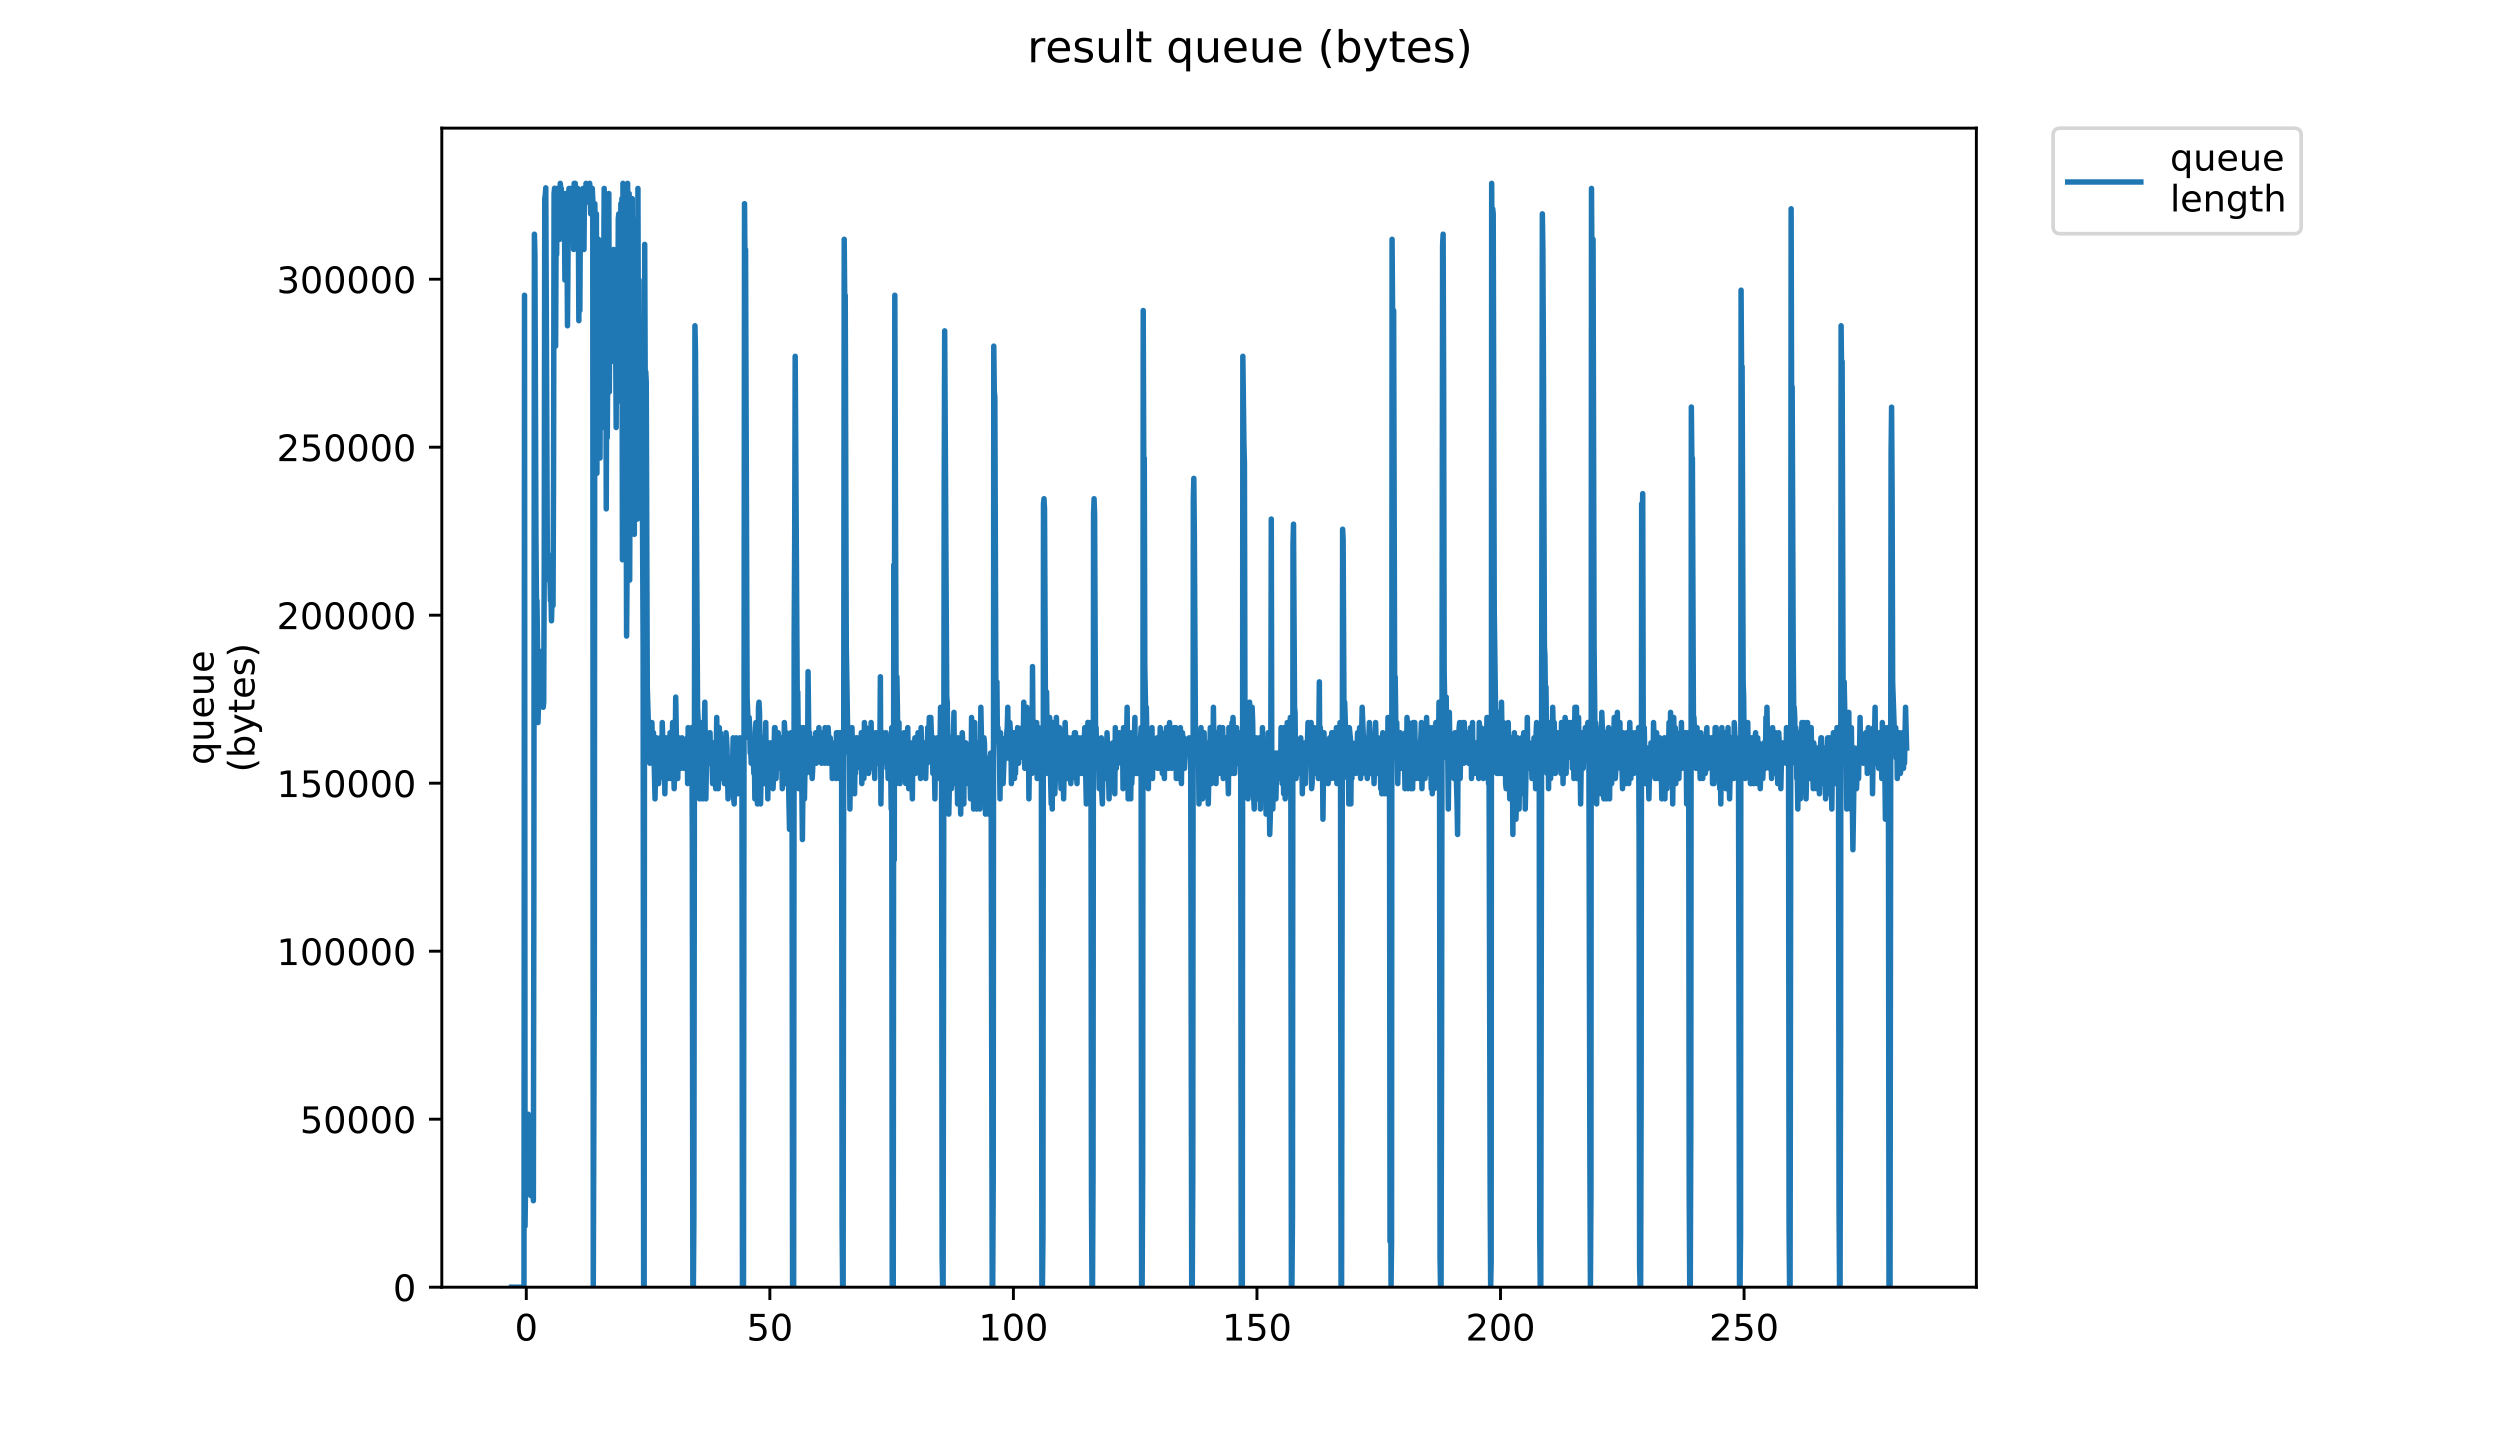 <?xml version="1.0" encoding="utf-8" standalone="no"?>
<!DOCTYPE svg PUBLIC "-//W3C//DTD SVG 1.1//EN"
  "http://www.w3.org/Graphics/SVG/1.1/DTD/svg11.dtd">
<!-- Created with matplotlib (https://matplotlib.org/) -->
<svg height="396pt" version="1.1" viewBox="0 0 684 396" width="684pt" xmlns="http://www.w3.org/2000/svg" xmlns:xlink="http://www.w3.org/1999/xlink">
 <defs>
  <style type="text/css">
*{stroke-linecap:butt;stroke-linejoin:round;}
  </style>
 </defs>
 <g id="figure_1">
  <g id="patch_1">
   <path d="M 0 396 
L 684 396 
L 684 0 
L 0 0 
z
" style="fill:#ffffff;"/>
  </g>
  <g id="axes_1">
   <g id="patch_2">
    <path d="M 120.879 352.174 
L 540.734 352.174 
L 540.734 35.062 
L 120.879 35.062 
z
" style="fill:#ffffff;"/>
   </g>
   <g id="matplotlib.axis_1">
    <g id="xtick_1">
     <g id="line2d_1">
      <defs>
       <path d="M 0 0 
L 0 3.5 
" id="mf41c7f418c" style="stroke:#000000;stroke-width:0.8;"/>
      </defs>
      <g>
       <use style="stroke:#000000;stroke-width:0.8;" x="143.995" xlink:href="#mf41c7f418c" y="352.174"/>
      </g>
     </g>
     <g id="text_1">
      <!-- 0 -->
      <defs>
       <path d="M 31.781 66.406 
Q 24.172 66.406 20.328 58.906 
Q 16.5 51.422 16.5 36.375 
Q 16.5 21.391 20.328 13.891 
Q 24.172 6.391 31.781 6.391 
Q 39.453 6.391 43.281 13.891 
Q 47.125 21.391 47.125 36.375 
Q 47.125 51.422 43.281 58.906 
Q 39.453 66.406 31.781 66.406 
z
M 31.781 74.219 
Q 44.047 74.219 50.516 64.516 
Q 56.984 54.828 56.984 36.375 
Q 56.984 17.969 50.516 8.266 
Q 44.047 -1.422 31.781 -1.422 
Q 19.531 -1.422 13.062 8.266 
Q 6.594 17.969 6.594 36.375 
Q 6.594 54.828 13.062 64.516 
Q 19.531 74.219 31.781 74.219 
z
" id="DejaVuSans-48"/>
      </defs>
      <g transform="translate(140.814 366.773)scale(0.1 -0.1)">
       <use xlink:href="#DejaVuSans-48"/>
      </g>
     </g>
    </g>
    <g id="xtick_2">
     <g id="line2d_2">
      <g>
       <use style="stroke:#000000;stroke-width:0.8;" x="210.632" xlink:href="#mf41c7f418c" y="352.174"/>
      </g>
     </g>
     <g id="text_2">
      <!-- 50 -->
      <defs>
       <path d="M 10.797 72.906 
L 49.516 72.906 
L 49.516 64.594 
L 19.828 64.594 
L 19.828 46.734 
Q 21.969 47.469 24.109 47.828 
Q 26.266 48.188 28.422 48.188 
Q 40.625 48.188 47.75 41.5 
Q 54.891 34.812 54.891 23.391 
Q 54.891 11.625 47.562 5.094 
Q 40.234 -1.422 26.906 -1.422 
Q 22.312 -1.422 17.547 -0.641 
Q 12.797 0.141 7.719 1.703 
L 7.719 11.625 
Q 12.109 9.234 16.797 8.062 
Q 21.484 6.891 26.703 6.891 
Q 35.156 6.891 40.078 11.328 
Q 45.016 15.766 45.016 23.391 
Q 45.016 31 40.078 35.438 
Q 35.156 39.891 26.703 39.891 
Q 22.75 39.891 18.812 39.016 
Q 14.891 38.141 10.797 36.281 
z
" id="DejaVuSans-53"/>
      </defs>
      <g transform="translate(204.269 366.773)scale(0.1 -0.1)">
       <use xlink:href="#DejaVuSans-53"/>
       <use x="63.623" xlink:href="#DejaVuSans-48"/>
      </g>
     </g>
    </g>
    <g id="xtick_3">
     <g id="line2d_3">
      <g>
       <use style="stroke:#000000;stroke-width:0.8;" x="277.268" xlink:href="#mf41c7f418c" y="352.174"/>
      </g>
     </g>
     <g id="text_3">
      <!-- 100 -->
      <defs>
       <path d="M 12.406 8.297 
L 28.516 8.297 
L 28.516 63.922 
L 10.984 60.406 
L 10.984 69.391 
L 28.422 72.906 
L 38.281 72.906 
L 38.281 8.297 
L 54.391 8.297 
L 54.391 0 
L 12.406 0 
z
" id="DejaVuSans-49"/>
      </defs>
      <g transform="translate(267.725 366.773)scale(0.1 -0.1)">
       <use xlink:href="#DejaVuSans-49"/>
       <use x="63.623" xlink:href="#DejaVuSans-48"/>
       <use x="127.246" xlink:href="#DejaVuSans-48"/>
      </g>
     </g>
    </g>
    <g id="xtick_4">
     <g id="line2d_4">
      <g>
       <use style="stroke:#000000;stroke-width:0.8;" x="343.905" xlink:href="#mf41c7f418c" y="352.174"/>
      </g>
     </g>
     <g id="text_4">
      <!-- 150 -->
      <g transform="translate(334.361 366.773)scale(0.1 -0.1)">
       <use xlink:href="#DejaVuSans-49"/>
       <use x="63.623" xlink:href="#DejaVuSans-53"/>
       <use x="127.246" xlink:href="#DejaVuSans-48"/>
      </g>
     </g>
    </g>
    <g id="xtick_5">
     <g id="line2d_5">
      <g>
       <use style="stroke:#000000;stroke-width:0.8;" x="410.542" xlink:href="#mf41c7f418c" y="352.174"/>
      </g>
     </g>
     <g id="text_5">
      <!-- 200 -->
      <defs>
       <path d="M 19.188 8.297 
L 53.609 8.297 
L 53.609 0 
L 7.328 0 
L 7.328 8.297 
Q 12.938 14.109 22.625 23.891 
Q 32.328 33.688 34.812 36.531 
Q 39.547 41.844 41.422 45.531 
Q 43.312 49.219 43.312 52.781 
Q 43.312 58.594 39.234 62.25 
Q 35.156 65.922 28.609 65.922 
Q 23.969 65.922 18.812 64.312 
Q 13.672 62.703 7.812 59.422 
L 7.812 69.391 
Q 13.766 71.781 18.938 73 
Q 24.125 74.219 28.422 74.219 
Q 39.75 74.219 46.484 68.547 
Q 53.219 62.891 53.219 53.422 
Q 53.219 48.922 51.531 44.891 
Q 49.859 40.875 45.406 35.406 
Q 44.188 33.984 37.641 27.219 
Q 31.109 20.453 19.188 8.297 
z
" id="DejaVuSans-50"/>
      </defs>
      <g transform="translate(400.998 366.773)scale(0.1 -0.1)">
       <use xlink:href="#DejaVuSans-50"/>
       <use x="63.623" xlink:href="#DejaVuSans-48"/>
       <use x="127.246" xlink:href="#DejaVuSans-48"/>
      </g>
     </g>
    </g>
    <g id="xtick_6">
     <g id="line2d_6">
      <g>
       <use style="stroke:#000000;stroke-width:0.8;" x="477.178" xlink:href="#mf41c7f418c" y="352.174"/>
      </g>
     </g>
     <g id="text_6">
      <!-- 250 -->
      <g transform="translate(467.635 366.773)scale(0.1 -0.1)">
       <use xlink:href="#DejaVuSans-50"/>
       <use x="63.623" xlink:href="#DejaVuSans-53"/>
       <use x="127.246" xlink:href="#DejaVuSans-48"/>
      </g>
     </g>
    </g>
   </g>
   <g id="matplotlib.axis_2">
    <g id="ytick_1">
     <g id="line2d_7">
      <defs>
       <path d="M 0 0 
L -3.5 0 
" id="m8cc7335ffd" style="stroke:#000000;stroke-width:0.8;"/>
      </defs>
      <g>
       <use style="stroke:#000000;stroke-width:0.8;" x="120.879" xlink:href="#m8cc7335ffd" y="352.174"/>
      </g>
     </g>
     <g id="text_7">
      <!-- 0 -->
      <g transform="translate(107.516 355.973)scale(0.1 -0.1)">
       <use xlink:href="#DejaVuSans-48"/>
      </g>
     </g>
    </g>
    <g id="ytick_2">
     <g id="line2d_8">
      <g>
       <use style="stroke:#000000;stroke-width:0.8;" x="120.879" xlink:href="#m8cc7335ffd" y="306.211"/>
      </g>
     </g>
     <g id="text_8">
      <!-- 50000 -->
      <g transform="translate(82.066 310.01)scale(0.1 -0.1)">
       <use xlink:href="#DejaVuSans-53"/>
       <use x="63.623" xlink:href="#DejaVuSans-48"/>
       <use x="127.246" xlink:href="#DejaVuSans-48"/>
       <use x="190.869" xlink:href="#DejaVuSans-48"/>
       <use x="254.492" xlink:href="#DejaVuSans-48"/>
      </g>
     </g>
    </g>
    <g id="ytick_3">
     <g id="line2d_9">
      <g>
       <use style="stroke:#000000;stroke-width:0.8;" x="120.879" xlink:href="#m8cc7335ffd" y="260.248"/>
      </g>
     </g>
     <g id="text_9">
      <!-- 100000 -->
      <g transform="translate(75.704 264.048)scale(0.1 -0.1)">
       <use xlink:href="#DejaVuSans-49"/>
       <use x="63.623" xlink:href="#DejaVuSans-48"/>
       <use x="127.246" xlink:href="#DejaVuSans-48"/>
       <use x="190.869" xlink:href="#DejaVuSans-48"/>
       <use x="254.492" xlink:href="#DejaVuSans-48"/>
       <use x="318.115" xlink:href="#DejaVuSans-48"/>
      </g>
     </g>
    </g>
    <g id="ytick_4">
     <g id="line2d_10">
      <g>
       <use style="stroke:#000000;stroke-width:0.8;" x="120.879" xlink:href="#m8cc7335ffd" y="214.286"/>
      </g>
     </g>
     <g id="text_10">
      <!-- 150000 -->
      <g transform="translate(75.704 218.085)scale(0.1 -0.1)">
       <use xlink:href="#DejaVuSans-49"/>
       <use x="63.623" xlink:href="#DejaVuSans-53"/>
       <use x="127.246" xlink:href="#DejaVuSans-48"/>
       <use x="190.869" xlink:href="#DejaVuSans-48"/>
       <use x="254.492" xlink:href="#DejaVuSans-48"/>
       <use x="318.115" xlink:href="#DejaVuSans-48"/>
      </g>
     </g>
    </g>
    <g id="ytick_5">
     <g id="line2d_11">
      <g>
       <use style="stroke:#000000;stroke-width:0.8;" x="120.879" xlink:href="#m8cc7335ffd" y="168.323"/>
      </g>
     </g>
     <g id="text_11">
      <!-- 200000 -->
      <g transform="translate(75.704 172.122)scale(0.1 -0.1)">
       <use xlink:href="#DejaVuSans-50"/>
       <use x="63.623" xlink:href="#DejaVuSans-48"/>
       <use x="127.246" xlink:href="#DejaVuSans-48"/>
       <use x="190.869" xlink:href="#DejaVuSans-48"/>
       <use x="254.492" xlink:href="#DejaVuSans-48"/>
       <use x="318.115" xlink:href="#DejaVuSans-48"/>
      </g>
     </g>
    </g>
    <g id="ytick_6">
     <g id="line2d_12">
      <g>
       <use style="stroke:#000000;stroke-width:0.8;" x="120.879" xlink:href="#m8cc7335ffd" y="122.36"/>
      </g>
     </g>
     <g id="text_12">
      <!-- 250000 -->
      <g transform="translate(75.704 126.159)scale(0.1 -0.1)">
       <use xlink:href="#DejaVuSans-50"/>
       <use x="63.623" xlink:href="#DejaVuSans-53"/>
       <use x="127.246" xlink:href="#DejaVuSans-48"/>
       <use x="190.869" xlink:href="#DejaVuSans-48"/>
       <use x="254.492" xlink:href="#DejaVuSans-48"/>
       <use x="318.115" xlink:href="#DejaVuSans-48"/>
      </g>
     </g>
    </g>
    <g id="ytick_7">
     <g id="line2d_13">
      <g>
       <use style="stroke:#000000;stroke-width:0.8;" x="120.879" xlink:href="#m8cc7335ffd" y="76.397"/>
      </g>
     </g>
     <g id="text_13">
      <!-- 300000 -->
      <defs>
       <path d="M 40.578 39.312 
Q 47.656 37.797 51.625 33 
Q 55.609 28.219 55.609 21.188 
Q 55.609 10.406 48.188 4.484 
Q 40.766 -1.422 27.094 -1.422 
Q 22.516 -1.422 17.656 -0.516 
Q 12.797 0.391 7.625 2.203 
L 7.625 11.719 
Q 11.719 9.328 16.594 8.109 
Q 21.484 6.891 26.812 6.891 
Q 36.078 6.891 40.938 10.547 
Q 45.797 14.203 45.797 21.188 
Q 45.797 27.641 41.281 31.266 
Q 36.766 34.906 28.719 34.906 
L 20.219 34.906 
L 20.219 43.016 
L 29.109 43.016 
Q 36.375 43.016 40.234 45.922 
Q 44.094 48.828 44.094 54.297 
Q 44.094 59.906 40.109 62.906 
Q 36.141 65.922 28.719 65.922 
Q 24.656 65.922 20.016 65.031 
Q 15.375 64.156 9.812 62.312 
L 9.812 71.094 
Q 15.438 72.656 20.344 73.438 
Q 25.25 74.219 29.594 74.219 
Q 40.828 74.219 47.359 69.109 
Q 53.906 64.016 53.906 55.328 
Q 53.906 49.266 50.438 45.094 
Q 46.969 40.922 40.578 39.312 
z
" id="DejaVuSans-51"/>
      </defs>
      <g transform="translate(75.704 80.196)scale(0.1 -0.1)">
       <use xlink:href="#DejaVuSans-51"/>
       <use x="63.623" xlink:href="#DejaVuSans-48"/>
       <use x="127.246" xlink:href="#DejaVuSans-48"/>
       <use x="190.869" xlink:href="#DejaVuSans-48"/>
       <use x="254.492" xlink:href="#DejaVuSans-48"/>
       <use x="318.115" xlink:href="#DejaVuSans-48"/>
      </g>
     </g>
    </g>
    <g id="text_14">
     <!-- queue -->
     <defs>
      <path d="M 14.797 27.297 
Q 14.797 17.391 18.875 11.75 
Q 22.953 6.109 30.078 6.109 
Q 37.203 6.109 41.297 11.75 
Q 45.406 17.391 45.406 27.297 
Q 45.406 37.203 41.297 42.844 
Q 37.203 48.484 30.078 48.484 
Q 22.953 48.484 18.875 42.844 
Q 14.797 37.203 14.797 27.297 
z
M 45.406 8.203 
Q 42.578 3.328 38.25 0.953 
Q 33.938 -1.422 27.875 -1.422 
Q 17.969 -1.422 11.734 6.484 
Q 5.516 14.406 5.516 27.297 
Q 5.516 40.188 11.734 48.094 
Q 17.969 56 27.875 56 
Q 33.938 56 38.25 53.625 
Q 42.578 51.266 45.406 46.391 
L 45.406 54.688 
L 54.391 54.688 
L 54.391 -20.797 
L 45.406 -20.797 
z
" id="DejaVuSans-113"/>
      <path d="M 8.5 21.578 
L 8.5 54.688 
L 17.484 54.688 
L 17.484 21.922 
Q 17.484 14.156 20.5 10.266 
Q 23.531 6.391 29.594 6.391 
Q 36.859 6.391 41.078 11.031 
Q 45.312 15.672 45.312 23.688 
L 45.312 54.688 
L 54.297 54.688 
L 54.297 0 
L 45.312 0 
L 45.312 8.406 
Q 42.047 3.422 37.719 1 
Q 33.406 -1.422 27.688 -1.422 
Q 18.266 -1.422 13.375 4.438 
Q 8.5 10.297 8.5 21.578 
z
M 31.109 56 
z
" id="DejaVuSans-117"/>
      <path d="M 56.203 29.594 
L 56.203 25.203 
L 14.891 25.203 
Q 15.484 15.922 20.484 11.062 
Q 25.484 6.203 34.422 6.203 
Q 39.594 6.203 44.453 7.469 
Q 49.312 8.734 54.109 11.281 
L 54.109 2.781 
Q 49.266 0.734 44.188 -0.344 
Q 39.109 -1.422 33.891 -1.422 
Q 20.797 -1.422 13.156 6.188 
Q 5.516 13.812 5.516 26.812 
Q 5.516 40.234 12.766 48.109 
Q 20.016 56 32.328 56 
Q 43.359 56 49.781 48.891 
Q 56.203 41.797 56.203 29.594 
z
M 47.219 32.234 
Q 47.125 39.594 43.094 43.984 
Q 39.062 48.391 32.422 48.391 
Q 24.906 48.391 20.391 44.141 
Q 15.875 39.891 15.188 32.172 
z
" id="DejaVuSans-101"/>
     </defs>
     <g transform="translate(58.426 209.283)rotate(-90)scale(0.1 -0.1)">
      <use xlink:href="#DejaVuSans-113"/>
      <use x="63.477" xlink:href="#DejaVuSans-117"/>
      <use x="126.855" xlink:href="#DejaVuSans-101"/>
      <use x="188.379" xlink:href="#DejaVuSans-117"/>
      <use x="251.758" xlink:href="#DejaVuSans-101"/>
     </g>
     <!-- (bytes) -->
     <defs>
      <path d="M 31 75.875 
Q 24.469 64.656 21.281 53.656 
Q 18.109 42.672 18.109 31.391 
Q 18.109 20.125 21.312 9.062 
Q 24.516 -2 31 -13.188 
L 23.188 -13.188 
Q 15.875 -1.703 12.234 9.375 
Q 8.594 20.453 8.594 31.391 
Q 8.594 42.281 12.203 53.312 
Q 15.828 64.359 23.188 75.875 
z
" id="DejaVuSans-40"/>
      <path d="M 48.688 27.297 
Q 48.688 37.203 44.609 42.844 
Q 40.531 48.484 33.406 48.484 
Q 26.266 48.484 22.188 42.844 
Q 18.109 37.203 18.109 27.297 
Q 18.109 17.391 22.188 11.75 
Q 26.266 6.109 33.406 6.109 
Q 40.531 6.109 44.609 11.75 
Q 48.688 17.391 48.688 27.297 
z
M 18.109 46.391 
Q 20.953 51.266 25.266 53.625 
Q 29.594 56 35.594 56 
Q 45.562 56 51.781 48.094 
Q 58.016 40.188 58.016 27.297 
Q 58.016 14.406 51.781 6.484 
Q 45.562 -1.422 35.594 -1.422 
Q 29.594 -1.422 25.266 0.953 
Q 20.953 3.328 18.109 8.203 
L 18.109 0 
L 9.078 0 
L 9.078 75.984 
L 18.109 75.984 
z
" id="DejaVuSans-98"/>
      <path d="M 32.172 -5.078 
Q 28.375 -14.844 24.75 -17.812 
Q 21.141 -20.797 15.094 -20.797 
L 7.906 -20.797 
L 7.906 -13.281 
L 13.188 -13.281 
Q 16.891 -13.281 18.938 -11.516 
Q 21 -9.766 23.484 -3.219 
L 25.094 0.875 
L 2.984 54.688 
L 12.5 54.688 
L 29.594 11.922 
L 46.688 54.688 
L 56.203 54.688 
z
" id="DejaVuSans-121"/>
      <path d="M 18.312 70.219 
L 18.312 54.688 
L 36.812 54.688 
L 36.812 47.703 
L 18.312 47.703 
L 18.312 18.016 
Q 18.312 11.328 20.141 9.422 
Q 21.969 7.516 27.594 7.516 
L 36.812 7.516 
L 36.812 0 
L 27.594 0 
Q 17.188 0 13.234 3.875 
Q 9.281 7.766 9.281 18.016 
L 9.281 47.703 
L 2.688 47.703 
L 2.688 54.688 
L 9.281 54.688 
L 9.281 70.219 
z
" id="DejaVuSans-116"/>
      <path d="M 44.281 53.078 
L 44.281 44.578 
Q 40.484 46.531 36.375 47.5 
Q 32.281 48.484 27.875 48.484 
Q 21.188 48.484 17.844 46.438 
Q 14.5 44.391 14.5 40.281 
Q 14.5 37.156 16.891 35.375 
Q 19.281 33.594 26.516 31.984 
L 29.594 31.297 
Q 39.156 29.25 43.188 25.516 
Q 47.219 21.781 47.219 15.094 
Q 47.219 7.469 41.188 3.016 
Q 35.156 -1.422 24.609 -1.422 
Q 20.219 -1.422 15.453 -0.562 
Q 10.688 0.297 5.422 2 
L 5.422 11.281 
Q 10.406 8.688 15.234 7.391 
Q 20.062 6.109 24.812 6.109 
Q 31.156 6.109 34.562 8.281 
Q 37.984 10.453 37.984 14.406 
Q 37.984 18.062 35.516 20.016 
Q 33.062 21.969 24.703 23.781 
L 21.578 24.516 
Q 13.234 26.266 9.516 29.906 
Q 5.812 33.547 5.812 39.891 
Q 5.812 47.609 11.281 51.797 
Q 16.75 56 26.812 56 
Q 31.781 56 36.172 55.266 
Q 40.578 54.547 44.281 53.078 
z
" id="DejaVuSans-115"/>
      <path d="M 8.016 75.875 
L 15.828 75.875 
Q 23.141 64.359 26.781 53.312 
Q 30.422 42.281 30.422 31.391 
Q 30.422 20.453 26.781 9.375 
Q 23.141 -1.703 15.828 -13.188 
L 8.016 -13.188 
Q 14.5 -2 17.703 9.062 
Q 20.906 20.125 20.906 31.391 
Q 20.906 42.672 17.703 53.656 
Q 14.5 64.656 8.016 75.875 
z
" id="DejaVuSans-41"/>
     </defs>
     <g transform="translate(69.624 211.295)rotate(-90)scale(0.1 -0.1)">
      <use xlink:href="#DejaVuSans-40"/>
      <use x="39.014" xlink:href="#DejaVuSans-98"/>
      <use x="102.49" xlink:href="#DejaVuSans-121"/>
      <use x="161.67" xlink:href="#DejaVuSans-116"/>
      <use x="200.879" xlink:href="#DejaVuSans-101"/>
      <use x="262.402" xlink:href="#DejaVuSans-115"/>
      <use x="314.502" xlink:href="#DejaVuSans-41"/>
     </g>
    </g>
   </g>
   <g id="line2d_14">
    <path clip-path="url(#p87c5f4cf10)" d="M 139.963 352.174 
L 143.362 352.174 
L 143.505 80.782 
L 143.655 335.473 
L 143.939 311.813 
L 144.225 325.731 
L 144.369 318.772 
L 144.513 304.854 
L 144.657 317.38 
L 144.8 317.38 
L 144.941 321.556 
L 145.081 306.246 
L 145.222 327.123 
L 145.362 325.731 
L 145.505 325.731 
L 145.645 327.123 
L 145.786 307.638 
L 145.927 328.514 
L 146.068 243.617 
L 146.209 64.081 
L 146.35 69.648 
L 146.631 146.194 
L 146.772 164.287 
L 146.913 164.287 
L 147.054 175.421 
L 147.196 197.689 
L 147.76 178.205 
L 147.901 185.163 
L 148.045 180.988 
L 148.189 189.326 
L 148.334 182.38 
L 148.477 185.163 
L 148.618 193.514 
L 148.76 192.122 
L 148.901 154.545 
L 149.041 54.338 
L 149.185 53.38 
L 149.326 51.394 
L 149.749 151.761 
L 149.891 153.153 
L 150.032 151.761 
L 150.174 158.72 
L 150.316 155.937 
L 150.458 157.321 
L 150.6 164.287 
L 150.742 162.895 
L 150.885 169.854 
L 151.027 164.287 
L 151.168 165.679 
L 151.309 165.679 
L 151.45 130.885 
L 151.592 52.947 
L 151.733 51.494 
L 151.876 64.081 
L 152.017 94.699 
L 152.157 62.689 
L 152.299 69.648 
L 152.44 51.555 
L 152.581 52.947 
L 152.722 51.555 
L 153.004 51.555 
L 153.145 65.472 
L 153.286 50.163 
L 153.427 51.555 
L 153.568 51.555 
L 153.709 61.306 
L 153.849 59.905 
L 153.99 52.947 
L 154.131 54.338 
L 154.272 52.947 
L 154.412 57.122 
L 154.555 76.606 
L 154.697 55.73 
L 154.838 55.73 
L 154.979 52.947 
L 155.119 61.306 
L 155.259 89.132 
L 155.541 52.947 
L 155.682 51.555 
L 155.965 55.73 
L 156.107 51.555 
L 156.39 55.73 
L 156.531 52.947 
L 156.672 52.947 
L 156.813 51.555 
L 156.954 68.256 
L 157.096 50.163 
L 157.38 50.163 
L 157.522 55.73 
L 157.662 54.338 
L 157.804 51.555 
L 158.087 51.555 
L 158.228 58.514 
L 158.369 87.74 
L 158.509 54.338 
L 158.65 84.957 
L 158.793 59.905 
L 158.934 59.905 
L 159.075 52.947 
L 159.356 52.947 
L 159.496 51.555 
L 159.637 55.73 
L 159.777 68.256 
L 159.918 51.555 
L 160.06 55.73 
L 160.201 54.338 
L 160.342 50.163 
L 160.483 52.947 
L 160.624 51.555 
L 160.766 54.338 
L 160.907 52.947 
L 161.047 54.338 
L 161.188 52.947 
L 161.329 50.163 
L 161.472 51.555 
L 161.613 58.514 
L 161.756 52.947 
L 161.897 57.122 
L 162.038 51.555 
L 162.178 54.338 
L 162.321 352.174 
L 162.607 268.669 
L 162.747 55.73 
L 162.889 66.864 
L 163.031 126.71 
L 163.172 58.514 
L 163.313 129.493 
L 163.455 86.349 
L 163.597 86.349 
L 163.74 65.472 
L 163.881 112.792 
L 164.022 96.091 
L 164.163 125.316 
L 164.306 79.39 
L 164.732 116.967 
L 165.016 101.658 
L 165.302 51.555 
L 165.446 89.132 
L 165.729 68.256 
L 165.869 139.235 
L 166.01 96.091 
L 166.15 119.751 
L 166.578 52.947 
L 166.719 107.225 
L 166.864 68.256 
L 167.148 91.916 
L 167.295 76.606 
L 167.438 98.875 
L 167.579 87.74 
L 167.724 96.091 
L 167.871 68.256 
L 168.013 84.957 
L 168.157 73.823 
L 168.298 91.916 
L 168.444 93.311 
L 168.586 116.967 
L 168.729 68.256 
L 168.874 105.833 
L 169.016 98.875 
L 169.159 59.905 
L 169.3 58.514 
L 169.443 83.565 
L 169.583 84.957 
L 169.723 90.524 
L 169.864 55.73 
L 170.008 110.009 
L 170.151 54.338 
L 170.293 153.153 
L 170.438 50.163 
L 170.58 122.534 
L 170.723 72.431 
L 171.008 94.699 
L 171.148 58.514 
L 171.431 174.029 
L 171.573 155.937 
L 171.714 50.163 
L 171.854 90.524 
L 171.995 80.782 
L 172.135 52.947 
L 172.276 158.72 
L 172.56 82.173 
L 172.701 54.338 
L 172.842 122.534 
L 172.983 54.338 
L 173.128 123.926 
L 173.271 64.081 
L 173.412 75.215 
L 173.553 146.194 
L 173.693 83.565 
L 173.833 100.266 
L 173.975 82.173 
L 174.115 96.091 
L 174.256 59.905 
L 174.397 142.019 
L 174.538 51.555 
L 174.68 100.266 
L 174.821 76.606 
L 174.963 110.009 
L 175.106 87.74 
L 175.246 87.74 
L 175.389 118.359 
L 175.531 89.132 
L 175.956 176.813 
L 176.099 352.174 
L 176.245 352.174 
L 176.387 66.864 
L 176.53 104.442 
L 176.672 101.658 
L 176.813 104.442 
L 177.095 187.947 
L 177.382 197.689 
L 177.662 197.689 
L 177.801 208.823 
L 177.942 204.648 
L 178.082 204.648 
L 178.224 206.04 
L 178.364 197.689 
L 178.504 203.256 
L 178.651 200.473 
L 178.793 200.473 
L 179.212 218.566 
L 179.492 204.648 
L 179.633 201.864 
L 179.773 203.256 
L 180.212 214.39 
L 180.493 203.256 
L 180.633 201.864 
L 180.774 208.823 
L 180.914 207.432 
L 181.054 211.607 
L 181.194 197.689 
L 181.62 212.999 
L 181.76 201.864 
L 181.901 217.174 
L 182.182 201.864 
L 182.324 211.607 
L 182.468 210.215 
L 182.61 212.999 
L 182.752 212.999 
L 183.035 201.864 
L 183.177 211.607 
L 183.318 200.473 
L 183.458 212.999 
L 183.599 203.256 
L 183.74 208.823 
L 183.882 207.432 
L 184.025 197.689 
L 184.45 215.782 
L 184.731 204.648 
L 184.874 190.73 
L 185.155 207.432 
L 185.297 212.999 
L 185.439 212.999 
L 185.581 203.256 
L 185.723 201.864 
L 185.864 207.432 
L 186.006 204.648 
L 186.286 210.215 
L 186.427 207.432 
L 186.571 201.864 
L 186.715 204.648 
L 186.86 204.648 
L 187.144 210.215 
L 187.425 203.256 
L 187.569 203.256 
L 187.853 207.432 
L 187.997 201.864 
L 188.137 214.39 
L 188.279 199.081 
L 188.42 200.473 
L 188.563 212.999 
L 188.704 208.823 
L 188.849 208.823 
L 188.991 201.864 
L 189.136 204.648 
L 189.276 199.081 
L 189.417 229.7 
L 189.562 352.174 
L 189.707 352.174 
L 189.85 332.69 
L 190.135 89.132 
L 190.277 96.091 
L 190.849 193.514 
L 191.28 203.256 
L 191.422 218.566 
L 191.563 206.04 
L 191.703 204.648 
L 191.844 214.39 
L 192.127 197.689 
L 192.272 218.566 
L 192.557 197.689 
L 192.698 200.473 
L 192.841 192.122 
L 193.128 218.566 
L 193.412 200.473 
L 193.553 208.823 
L 193.696 201.864 
L 193.838 208.823 
L 194.122 208.823 
L 194.262 200.473 
L 194.402 207.432 
L 194.545 206.04 
L 194.686 208.823 
L 194.826 208.823 
L 194.968 214.39 
L 195.11 203.256 
L 195.393 208.823 
L 195.536 207.432 
L 195.676 210.215 
L 195.816 215.782 
L 196.099 196.297 
L 196.239 206.04 
L 196.378 204.648 
L 196.518 215.782 
L 196.798 199.081 
L 196.938 203.256 
L 197.078 200.473 
L 197.365 212.999 
L 197.505 211.607 
L 197.645 206.04 
L 197.785 206.04 
L 198.064 211.607 
L 198.205 214.39 
L 198.345 214.39 
L 198.485 210.215 
L 198.626 200.473 
L 198.768 201.864 
L 198.908 204.648 
L 199.188 218.566 
L 199.328 210.215 
L 199.467 214.39 
L 199.607 207.432 
L 199.747 208.823 
L 199.89 217.174 
L 200.03 214.39 
L 200.17 215.782 
L 200.31 214.39 
L 200.589 201.864 
L 200.729 218.566 
L 200.869 219.957 
L 201.01 206.04 
L 201.15 210.215 
L 201.291 208.823 
L 201.431 201.864 
L 201.854 217.174 
L 202.139 207.432 
L 202.282 211.607 
L 202.422 201.864 
L 202.568 212.999 
L 202.708 203.256 
L 202.85 211.607 
L 202.991 204.648 
L 203.134 352.174 
L 203.419 352.174 
L 203.702 55.73 
L 203.842 75.215 
L 203.984 68.256 
L 204.405 190.73 
L 204.685 197.689 
L 204.825 201.864 
L 204.968 196.297 
L 205.109 199.081 
L 205.256 206.04 
L 205.397 204.648 
L 205.539 208.823 
L 205.68 207.432 
L 205.821 203.256 
L 205.962 203.256 
L 206.245 211.607 
L 206.386 206.04 
L 206.528 218.566 
L 206.67 200.473 
L 206.812 197.689 
L 207.236 219.957 
L 207.379 217.174 
L 207.521 193.514 
L 207.662 192.122 
L 207.803 194.906 
L 208.086 219.957 
L 208.369 206.04 
L 208.51 204.648 
L 208.652 201.864 
L 208.793 211.607 
L 209.076 214.39 
L 209.218 201.864 
L 209.366 203.256 
L 209.507 197.689 
L 209.651 210.215 
L 209.935 203.256 
L 210.076 218.566 
L 210.22 203.256 
L 210.361 203.256 
L 210.502 214.39 
L 210.786 203.256 
L 211.069 210.215 
L 211.21 203.256 
L 211.494 215.782 
L 211.635 212.999 
L 211.918 199.081 
L 212.059 199.081 
L 212.341 212.999 
L 212.483 204.648 
L 212.624 204.648 
L 212.765 208.823 
L 212.907 200.473 
L 213.047 203.256 
L 213.187 210.215 
L 213.613 201.864 
L 213.753 203.256 
L 213.893 207.432 
L 214.034 215.782 
L 214.315 203.256 
L 214.456 212.999 
L 214.596 197.689 
L 214.737 200.473 
L 215.019 214.39 
L 215.159 200.473 
L 215.441 207.432 
L 215.582 206.04 
L 216.005 226.916 
L 216.146 204.648 
L 216.287 204.648 
L 216.427 200.473 
L 216.708 219.957 
L 216.849 352.174 
L 217.139 352.174 
L 217.279 175.421 
L 217.42 148.978 
L 217.561 97.483 
L 218.125 190.73 
L 218.265 189.326 
L 218.547 215.782 
L 218.836 199.081 
L 218.976 204.648 
L 219.118 199.081 
L 219.398 217.174 
L 219.538 229.7 
L 219.82 199.081 
L 219.961 204.648 
L 220.103 218.566 
L 220.384 201.864 
L 220.525 211.607 
L 220.665 203.256 
L 220.806 201.864 
L 220.947 208.823 
L 221.088 183.772 
L 221.369 210.215 
L 221.509 200.473 
L 221.65 207.432 
L 221.791 203.256 
L 221.931 211.607 
L 222.072 207.432 
L 222.214 212.999 
L 222.354 210.215 
L 222.494 203.256 
L 222.635 207.432 
L 222.916 201.864 
L 223.056 204.648 
L 223.2 200.473 
L 223.341 208.823 
L 223.481 207.432 
L 223.623 204.648 
L 223.764 207.432 
L 224.047 199.081 
L 224.189 207.432 
L 224.471 204.648 
L 224.611 204.648 
L 224.752 208.823 
L 224.892 203.256 
L 225.033 204.648 
L 225.173 200.473 
L 225.315 207.432 
L 225.455 204.648 
L 225.595 208.823 
L 225.736 199.081 
L 225.876 200.473 
L 226.017 206.04 
L 226.157 203.256 
L 226.298 203.256 
L 226.439 208.823 
L 226.581 199.081 
L 226.725 201.864 
L 227.007 208.823 
L 227.147 201.864 
L 227.288 206.04 
L 227.428 203.256 
L 227.572 203.256 
L 227.713 212.999 
L 227.994 206.04 
L 228.136 210.215 
L 228.277 203.256 
L 228.419 210.215 
L 228.565 203.256 
L 228.705 212.999 
L 228.847 200.473 
L 228.988 206.04 
L 229.129 200.473 
L 229.272 211.607 
L 229.413 207.432 
L 229.553 212.999 
L 229.694 200.473 
L 229.834 200.473 
L 229.974 203.256 
L 230.114 200.473 
L 230.256 200.473 
L 230.396 335.473 
L 230.539 352.174 
L 230.686 352.174 
L 230.974 65.472 
L 231.115 82.173 
L 231.255 80.782 
L 231.539 176.813 
L 231.968 203.256 
L 232.109 201.864 
L 232.25 206.04 
L 232.391 204.648 
L 232.533 221.349 
L 232.819 200.473 
L 232.963 207.432 
L 233.104 199.081 
L 233.246 207.432 
L 233.389 206.001 
L 233.529 207.432 
L 233.67 204.648 
L 233.811 217.174 
L 233.952 208.823 
L 234.093 211.607 
L 234.237 201.864 
L 234.377 208.823 
L 234.519 201.864 
L 234.659 203.256 
L 234.799 207.432 
L 234.94 207.432 
L 235.081 206.04 
L 235.222 207.432 
L 235.363 207.432 
L 235.507 210.215 
L 235.648 200.473 
L 235.791 214.39 
L 235.936 206.04 
L 236.079 206.04 
L 236.22 204.648 
L 236.361 212.999 
L 236.502 197.689 
L 236.643 206.04 
L 236.784 207.432 
L 236.926 199.081 
L 237.067 210.215 
L 237.348 200.473 
L 237.629 211.607 
L 237.77 210.215 
L 238.052 210.215 
L 238.193 207.432 
L 238.333 197.689 
L 238.615 208.823 
L 238.756 207.432 
L 238.897 207.432 
L 239.038 201.864 
L 239.178 203.256 
L 239.319 212.999 
L 239.601 200.473 
L 239.883 208.823 
L 240.025 208.823 
L 240.307 206.04 
L 240.449 207.432 
L 240.59 204.648 
L 240.732 204.648 
L 240.872 185.163 
L 241.012 219.957 
L 241.152 208.823 
L 241.293 208.823 
L 241.577 200.473 
L 241.718 204.648 
L 241.859 204.648 
L 242 207.432 
L 242.141 204.648 
L 242.282 204.648 
L 242.422 200.473 
L 242.563 203.256 
L 242.705 210.215 
L 242.845 206.04 
L 242.986 212.999 
L 243.268 206.04 
L 243.549 211.607 
L 243.69 210.215 
L 243.831 221.349 
L 243.972 199.081 
L 244.113 352.174 
L 244.254 332.69 
L 244.394 352.174 
L 244.535 154.545 
L 244.676 235.267 
L 244.817 80.782 
L 245.247 214.39 
L 245.389 185.163 
L 245.53 193.514 
L 245.672 208.823 
L 245.814 207.432 
L 245.955 197.689 
L 246.096 212.999 
L 246.237 214.39 
L 246.379 210.215 
L 246.521 211.607 
L 246.804 201.864 
L 246.944 203.256 
L 247.085 210.215 
L 247.368 200.473 
L 247.51 210.215 
L 247.652 211.607 
L 247.792 214.352 
L 248.075 200.473 
L 248.216 203.256 
L 248.357 199.081 
L 248.637 215.782 
L 248.778 212.999 
L 248.918 204.648 
L 249.058 204.648 
L 249.2 206.04 
L 249.34 203.256 
L 249.62 218.566 
L 249.76 203.256 
L 249.899 204.648 
L 250.04 207.432 
L 250.32 201.864 
L 250.46 211.607 
L 250.601 206.04 
L 250.742 207.432 
L 250.882 207.432 
L 251.022 206.04 
L 251.162 200.473 
L 251.442 208.823 
L 251.582 211.607 
L 251.722 207.432 
L 251.864 212.999 
L 252.004 199.081 
L 252.285 207.432 
L 252.425 210.215 
L 252.565 207.432 
L 252.705 207.432 
L 252.984 203.256 
L 253.124 204.648 
L 253.265 212.999 
L 253.406 207.432 
L 253.548 208.823 
L 253.689 208.823 
L 253.831 199.081 
L 253.972 207.432 
L 254.253 196.297 
L 254.394 199.081 
L 254.535 207.432 
L 254.675 196.297 
L 254.955 204.648 
L 255.094 204.648 
L 255.234 211.607 
L 255.374 210.215 
L 255.514 201.864 
L 255.794 218.566 
L 255.936 206.04 
L 256.076 208.823 
L 256.495 201.864 
L 256.635 204.648 
L 256.775 210.215 
L 256.915 206.04 
L 257.055 212.999 
L 257.338 193.514 
L 257.62 214.39 
L 257.76 343.824 
L 257.9 352.174 
L 258.04 352.174 
L 258.321 136.452 
L 258.462 90.524 
L 259.027 190.73 
L 259.169 192.122 
L 259.451 215.782 
L 259.592 222.741 
L 260.016 201.864 
L 260.298 215.782 
L 260.58 204.648 
L 260.722 203.256 
L 260.864 200.473 
L 261.005 194.906 
L 261.146 211.607 
L 261.29 214.39 
L 261.573 204.648 
L 261.714 203.256 
L 261.997 219.957 
L 262.138 201.864 
L 262.28 203.256 
L 262.421 203.256 
L 262.849 222.741 
L 262.991 207.432 
L 263.132 208.823 
L 263.273 200.473 
L 263.416 203.256 
L 263.559 217.174 
L 263.7 219.957 
L 263.842 204.648 
L 263.984 208.823 
L 264.124 207.432 
L 264.266 203.256 
L 264.546 212.999 
L 264.686 212.999 
L 264.826 214.39 
L 265.113 204.648 
L 265.254 211.607 
L 265.397 212.999 
L 265.537 218.566 
L 265.681 211.607 
L 265.821 196.297 
L 266.103 208.823 
L 266.244 210.215 
L 266.385 221.349 
L 266.669 197.689 
L 266.81 211.607 
L 266.951 212.999 
L 267.232 221.349 
L 267.372 207.432 
L 267.513 210.215 
L 267.653 203.256 
L 267.936 219.957 
L 268.078 221.349 
L 268.359 193.514 
L 268.641 207.393 
L 268.782 210.215 
L 268.924 215.782 
L 269.064 215.782 
L 269.205 201.864 
L 269.345 203.256 
L 269.626 222.741 
L 269.766 214.39 
L 269.907 214.39 
L 270.189 208.823 
L 270.331 207.432 
L 270.472 222.741 
L 270.897 208.823 
L 271.038 206.04 
L 271.179 214.39 
L 271.462 352.174 
L 271.606 352.174 
L 271.752 321.556 
L 271.896 94.699 
L 272.04 107.225 
L 272.185 108.617 
L 272.466 187.947 
L 272.609 187.947 
L 272.752 186.555 
L 272.895 201.864 
L 273.035 199.081 
L 273.177 203.256 
L 273.32 201.864 
L 273.461 207.432 
L 273.604 218.566 
L 273.746 200.473 
L 273.886 206.04 
L 274.027 201.864 
L 274.167 204.648 
L 274.309 204.648 
L 274.45 214.39 
L 274.874 203.256 
L 275.017 206.04 
L 275.159 204.648 
L 275.305 207.432 
L 275.445 200.473 
L 275.587 199.081 
L 275.728 193.514 
L 275.873 207.432 
L 276.013 207.432 
L 276.295 197.689 
L 276.576 201.864 
L 276.717 214.39 
L 276.858 210.215 
L 276.999 210.215 
L 277.14 201.864 
L 277.281 207.432 
L 277.422 200.473 
L 277.564 212.999 
L 277.705 203.256 
L 277.845 211.607 
L 277.986 203.256 
L 278.126 204.648 
L 278.267 204.648 
L 278.408 199.081 
L 278.551 201.864 
L 278.693 208.823 
L 278.833 200.473 
L 278.974 207.432 
L 279.114 203.256 
L 279.255 204.648 
L 279.395 200.473 
L 279.535 201.864 
L 279.676 199.081 
L 279.817 204.648 
L 279.96 203.256 
L 280.1 192.122 
L 280.38 210.215 
L 280.521 200.473 
L 280.661 200.473 
L 280.802 206.04 
L 280.942 193.514 
L 281.084 207.432 
L 281.225 208.823 
L 281.366 200.473 
L 281.507 218.566 
L 281.79 197.689 
L 281.93 200.473 
L 282.071 208.823 
L 282.212 201.864 
L 282.353 211.607 
L 282.495 182.38 
L 282.643 203.256 
L 282.783 203.256 
L 282.924 208.823 
L 283.065 203.256 
L 283.348 206.04 
L 283.489 204.648 
L 283.63 197.689 
L 283.772 212.999 
L 283.915 208.823 
L 284.063 200.473 
L 284.205 199.081 
L 284.346 206.04 
L 284.487 203.256 
L 284.627 212.999 
L 284.909 200.473 
L 285.057 352.174 
L 285.205 352.174 
L 285.353 338.257 
L 285.496 137.844 
L 285.64 136.452 
L 285.78 139.235 
L 286.063 200.473 
L 286.203 196.297 
L 286.343 189.326 
L 286.626 211.607 
L 286.767 210.215 
L 286.907 206.04 
L 287.048 197.689 
L 287.189 196.297 
L 287.47 214.39 
L 287.611 219.957 
L 287.751 214.39 
L 287.893 221.349 
L 288.034 197.689 
L 288.315 203.256 
L 288.598 217.174 
L 288.739 212.999 
L 289.02 196.297 
L 289.161 200.473 
L 289.308 212.999 
L 289.449 212.999 
L 289.73 200.473 
L 289.873 199.081 
L 290.155 211.607 
L 290.295 215.782 
L 290.718 201.864 
L 291.002 218.566 
L 291.423 197.689 
L 291.563 201.864 
L 291.705 212.999 
L 291.849 210.215 
L 291.991 212.999 
L 292.412 201.864 
L 292.835 211.607 
L 292.976 214.39 
L 293.116 210.215 
L 293.26 201.864 
L 293.401 208.823 
L 293.542 210.215 
L 293.683 208.823 
L 293.965 200.473 
L 294.247 200.473 
L 294.389 212.999 
L 294.532 211.607 
L 294.672 214.39 
L 294.815 203.256 
L 294.955 207.432 
L 295.097 201.864 
L 295.661 211.607 
L 295.943 201.864 
L 296.084 210.215 
L 296.224 211.607 
L 296.366 207.432 
L 296.507 207.432 
L 296.791 199.081 
L 297.217 219.957 
L 297.358 204.648 
L 297.499 208.823 
L 297.639 197.651 
L 297.92 215.782 
L 298.06 217.174 
L 298.483 197.689 
L 298.623 327.123 
L 298.765 352.174 
L 298.912 352.174 
L 299.055 321.556 
L 299.197 140.627 
L 299.338 136.452 
L 299.481 140.627 
L 299.762 206.04 
L 299.903 199.081 
L 300.045 208.823 
L 300.185 201.864 
L 300.328 203.256 
L 300.61 208.823 
L 300.75 215.782 
L 300.891 208.823 
L 301.034 210.215 
L 301.32 201.864 
L 301.464 217.174 
L 301.606 219.957 
L 301.748 210.215 
L 301.89 210.215 
L 302.034 204.648 
L 302.176 206.04 
L 302.317 206.04 
L 302.599 212.999 
L 302.883 200.473 
L 303.169 207.432 
L 303.45 218.566 
L 303.592 208.823 
L 303.734 210.215 
L 303.876 204.648 
L 304.018 214.39 
L 304.159 204.648 
L 304.303 204.648 
L 304.444 203.256 
L 304.727 210.215 
L 305.009 217.174 
L 305.15 199.081 
L 305.432 210.215 
L 305.573 200.473 
L 305.713 203.256 
L 305.854 208.823 
L 306.135 201.864 
L 306.275 200.473 
L 306.557 207.432 
L 306.697 208.823 
L 306.838 208.823 
L 307.118 200.473 
L 307.258 215.782 
L 307.398 199.081 
L 307.538 201.864 
L 307.678 211.607 
L 307.96 199.081 
L 308.1 208.823 
L 308.381 193.514 
L 308.661 218.566 
L 308.801 201.864 
L 308.941 211.607 
L 309.225 200.473 
L 309.368 218.566 
L 309.512 206.04 
L 309.654 214.39 
L 309.935 206.04 
L 310.075 207.432 
L 310.219 207.432 
L 310.504 196.297 
L 310.646 211.607 
L 310.787 201.864 
L 310.93 211.607 
L 311.071 208.823 
L 311.211 211.607 
L 311.351 203.256 
L 311.492 203.256 
L 311.778 210.215 
L 311.919 203.256 
L 312.06 201.864 
L 312.201 199.081 
L 312.343 352.174 
L 312.486 352.174 
L 312.635 320.169 
L 312.783 84.957 
L 312.932 126.71 
L 313.073 125.316 
L 313.215 182.38 
L 313.496 197.689 
L 313.636 193.514 
L 313.916 208.823 
L 314.056 201.864 
L 314.196 215.782 
L 314.336 201.864 
L 314.477 210.215 
L 314.623 208.823 
L 314.764 204.648 
L 314.906 206.04 
L 315.19 199.081 
L 315.33 212.999 
L 315.47 204.648 
L 315.612 203.256 
L 315.892 208.823 
L 316.033 207.432 
L 316.173 208.823 
L 316.314 204.648 
L 316.455 204.648 
L 316.595 201.864 
L 316.736 210.215 
L 316.876 210.215 
L 317.016 201.864 
L 317.159 207.432 
L 317.3 204.648 
L 317.44 199.081 
L 317.581 208.823 
L 317.724 210.215 
L 317.868 206.04 
L 318.009 211.607 
L 318.149 201.864 
L 318.29 203.256 
L 318.431 211.607 
L 318.575 212.999 
L 318.716 200.473 
L 318.858 208.823 
L 319.142 199.081 
L 319.283 210.215 
L 319.425 207.432 
L 319.567 200.473 
L 319.708 210.215 
L 319.852 199.081 
L 319.998 197.689 
L 320.144 203.256 
L 320.287 201.864 
L 320.428 208.823 
L 320.568 210.215 
L 320.708 203.256 
L 320.848 201.864 
L 320.988 206.04 
L 321.269 199.081 
L 321.41 204.648 
L 321.552 203.256 
L 321.692 199.081 
L 321.832 212.999 
L 321.974 203.256 
L 322.254 208.823 
L 322.394 207.432 
L 322.536 212.999 
L 322.677 212.999 
L 322.958 199.081 
L 323.239 214.39 
L 323.38 201.864 
L 323.519 200.473 
L 323.8 206.04 
L 323.941 201.864 
L 324.082 210.215 
L 324.364 203.256 
L 324.506 206.04 
L 324.648 204.648 
L 324.789 206.04 
L 324.93 206.04 
L 325.071 203.256 
L 325.212 203.256 
L 325.352 201.864 
L 325.492 204.648 
L 325.632 204.648 
L 325.773 208.823 
L 326.053 352.174 
L 326.2 352.174 
L 326.347 321.556 
L 326.489 136.452 
L 326.63 130.885 
L 326.771 146.194 
L 327.053 197.689 
L 327.193 207.432 
L 327.473 200.473 
L 327.756 204.648 
L 327.898 204.648 
L 328.04 219.957 
L 328.18 212.999 
L 328.321 212.999 
L 328.461 210.215 
L 328.602 199.081 
L 329.029 218.566 
L 329.17 217.174 
L 329.313 212.999 
L 329.453 200.473 
L 329.594 214.39 
L 329.734 217.174 
L 329.874 215.782 
L 330.016 211.607 
L 330.156 211.607 
L 330.297 203.256 
L 330.438 207.432 
L 330.579 219.957 
L 330.72 212.999 
L 330.86 212.999 
L 331.141 199.081 
L 331.282 203.256 
L 331.422 214.39 
L 331.565 212.999 
L 331.706 201.864 
L 331.847 207.432 
L 331.988 193.514 
L 332.129 204.648 
L 332.27 206.04 
L 332.41 206.04 
L 332.691 214.39 
L 332.972 200.473 
L 333.113 211.607 
L 333.254 208.823 
L 333.395 208.823 
L 333.535 211.607 
L 333.68 199.004 
L 333.821 207.432 
L 333.961 201.864 
L 334.101 210.215 
L 334.384 204.648 
L 334.526 199.081 
L 334.668 212.999 
L 334.809 206.04 
L 334.952 206.04 
L 335.235 210.215 
L 335.376 201.864 
L 335.517 201.864 
L 335.659 203.256 
L 336.083 217.174 
L 336.224 199.081 
L 336.365 206.04 
L 336.505 199.081 
L 336.646 201.864 
L 336.927 211.607 
L 337.068 197.689 
L 337.208 207.432 
L 337.349 196.297 
L 337.49 200.473 
L 337.631 211.607 
L 337.771 211.607 
L 338.053 199.081 
L 338.194 200.473 
L 338.334 199.081 
L 338.478 208.823 
L 338.618 207.432 
L 338.9 200.473 
L 339.041 200.473 
L 339.181 201.864 
L 339.463 212.999 
L 339.604 352.174 
L 339.895 352.174 
L 340.04 97.483 
L 340.333 121.143 
L 340.474 126.71 
L 340.616 194.906 
L 340.757 201.864 
L 340.898 192.122 
L 341.038 199.081 
L 341.179 211.607 
L 341.32 212.999 
L 341.464 218.566 
L 341.749 197.689 
L 341.889 192.122 
L 342.17 214.39 
L 342.31 217.174 
L 342.592 193.514 
L 342.733 197.689 
L 343.015 218.566 
L 343.155 221.349 
L 343.436 203.256 
L 343.577 201.864 
L 343.718 201.864 
L 344 218.566 
L 344.142 207.432 
L 344.283 206.04 
L 344.424 215.782 
L 344.565 201.864 
L 344.706 201.864 
L 344.846 221.349 
L 344.987 207.432 
L 345.128 210.215 
L 345.268 208.823 
L 345.409 199.081 
L 345.55 214.39 
L 345.693 212.999 
L 345.836 212.999 
L 346.118 207.432 
L 346.263 210.215 
L 346.408 222.741 
L 346.549 219.957 
L 346.689 207.432 
L 346.83 210.215 
L 346.97 200.473 
L 347.112 201.864 
L 347.396 228.308 
L 347.537 224.133 
L 347.679 211.607 
L 347.821 142.019 
L 347.961 208.823 
L 348.247 221.349 
L 348.387 212.999 
L 348.529 215.782 
L 348.669 207.432 
L 348.809 210.215 
L 348.949 206.04 
L 349.089 218.566 
L 349.37 206.04 
L 349.511 210.215 
L 349.652 208.823 
L 349.793 208.823 
L 349.935 211.607 
L 350.075 211.607 
L 350.215 210.215 
L 350.357 212.999 
L 350.497 199.081 
L 350.638 201.864 
L 350.779 214.39 
L 350.92 214.39 
L 351.062 207.432 
L 351.204 217.174 
L 351.344 199.081 
L 351.629 218.566 
L 351.769 211.607 
L 351.91 212.999 
L 352.191 197.689 
L 352.332 212.999 
L 352.473 214.39 
L 352.614 211.607 
L 352.755 217.174 
L 353.037 196.297 
L 353.181 221.349 
L 353.323 352.174 
L 353.471 352.174 
L 353.621 332.69 
L 353.762 148.978 
L 353.903 143.411 
L 354.185 193.514 
L 354.326 194.906 
L 354.468 210.215 
L 354.615 212.999 
L 354.895 203.256 
L 355.037 203.256 
L 355.319 211.607 
L 355.461 211.607 
L 355.604 210.215 
L 355.746 210.215 
L 355.889 201.864 
L 356.031 211.607 
L 356.172 207.432 
L 356.314 217.174 
L 356.596 204.648 
L 356.737 207.432 
L 356.879 207.432 
L 357.02 203.256 
L 357.161 214.39 
L 357.444 204.648 
L 357.585 207.432 
L 357.869 197.689 
L 358.01 208.823 
L 358.151 207.432 
L 358.293 200.473 
L 358.574 206.04 
L 358.715 197.689 
L 358.856 215.782 
L 358.997 214.39 
L 359.138 201.864 
L 359.279 207.432 
L 359.42 206.04 
L 359.561 199.081 
L 359.842 211.607 
L 359.983 208.823 
L 360.124 211.607 
L 360.407 200.473 
L 360.548 204.648 
L 360.688 212.999 
L 360.97 186.555 
L 361.111 210.215 
L 361.251 199.081 
L 361.533 206.04 
L 361.674 211.607 
L 361.815 207.432 
L 361.956 224.133 
L 362.238 200.473 
L 362.522 212.999 
L 362.664 212.999 
L 362.805 210.215 
L 362.948 204.648 
L 363.089 207.432 
L 363.229 206.04 
L 363.37 214.39 
L 363.794 201.864 
L 364.079 208.823 
L 364.219 212.999 
L 364.36 200.473 
L 364.5 206.04 
L 364.641 200.473 
L 364.781 200.473 
L 365.065 211.607 
L 365.209 212.999 
L 365.351 208.823 
L 365.492 208.823 
L 365.636 199.081 
L 365.779 214.39 
L 366.2 206.04 
L 366.341 206.04 
L 366.482 208.823 
L 366.624 197.689 
L 366.765 204.648 
L 366.911 352.174 
L 367.058 352.174 
L 367.34 144.802 
L 367.479 147.586 
L 367.76 204.648 
L 367.904 192.122 
L 368.468 210.215 
L 368.608 207.432 
L 368.748 212.999 
L 368.887 204.648 
L 369.027 219.957 
L 369.169 199.081 
L 369.456 201.864 
L 369.596 219.957 
L 369.739 204.648 
L 369.879 212.999 
L 370.019 203.256 
L 370.299 206.04 
L 370.439 208.823 
L 370.579 204.648 
L 370.719 208.823 
L 370.859 206.04 
L 370.999 211.607 
L 371.279 204.648 
L 371.419 200.473 
L 371.559 201.864 
L 371.7 201.864 
L 371.842 207.432 
L 371.983 199.081 
L 372.122 199.081 
L 372.263 212.999 
L 372.548 200.473 
L 372.688 193.514 
L 373.252 207.432 
L 373.393 201.864 
L 373.537 211.607 
L 373.679 204.648 
L 373.819 204.648 
L 373.959 211.607 
L 374.1 212.999 
L 374.667 197.689 
L 374.807 200.473 
L 374.947 210.215 
L 375.088 211.607 
L 375.229 203.256 
L 375.37 210.215 
L 375.513 201.864 
L 375.654 208.823 
L 375.796 210.215 
L 375.939 214.39 
L 376.363 197.689 
L 376.504 203.256 
L 376.644 201.864 
L 376.785 211.607 
L 376.925 210.215 
L 377.066 201.864 
L 377.208 207.432 
L 377.348 207.432 
L 377.49 203.256 
L 377.771 215.782 
L 377.912 208.823 
L 378.053 217.174 
L 378.193 203.256 
L 378.333 200.473 
L 378.615 214.39 
L 378.756 217.174 
L 379.038 204.648 
L 379.179 201.864 
L 379.461 217.174 
L 379.602 217.174 
L 379.742 196.297 
L 379.884 196.297 
L 380.164 204.648 
L 380.306 339.648 
L 380.446 307.638 
L 380.589 352.174 
L 380.732 339.648 
L 380.872 65.472 
L 381.015 86.349 
L 381.158 84.957 
L 381.299 84.957 
L 381.584 190.73 
L 381.724 185.163 
L 382.005 207.432 
L 382.144 197.689 
L 382.425 214.39 
L 382.707 200.473 
L 382.847 206.04 
L 383.127 200.473 
L 383.267 203.256 
L 383.407 210.215 
L 383.547 203.256 
L 383.687 203.256 
L 383.972 208.823 
L 384.117 207.432 
L 384.257 207.432 
L 384.398 215.782 
L 384.541 200.473 
L 384.82 208.823 
L 384.961 196.297 
L 385.101 201.864 
L 385.242 215.782 
L 385.382 197.689 
L 385.522 200.473 
L 385.663 207.432 
L 385.802 208.823 
L 385.942 200.473 
L 386.082 215.782 
L 386.222 204.648 
L 386.364 204.648 
L 386.505 215.782 
L 386.646 197.689 
L 386.929 207.432 
L 387.072 197.689 
L 387.353 212.999 
L 387.634 203.256 
L 387.774 203.256 
L 387.915 208.823 
L 388.055 204.648 
L 388.195 212.999 
L 388.479 207.432 
L 388.619 204.648 
L 388.9 197.689 
L 389.041 215.782 
L 389.328 203.095 
L 389.468 201.864 
L 389.611 208.823 
L 389.752 210.215 
L 389.892 212.999 
L 390.033 210.215 
L 390.314 196.297 
L 390.457 200.473 
L 390.597 199.081 
L 390.738 211.607 
L 391.019 204.648 
L 391.161 204.648 
L 391.302 199.081 
L 391.584 215.782 
L 391.725 210.215 
L 391.868 217.174 
L 392.009 199.081 
L 392.149 204.648 
L 392.289 204.648 
L 392.43 215.782 
L 392.57 211.607 
L 392.711 212.999 
L 392.852 197.689 
L 393.281 211.607 
L 393.422 210.215 
L 393.564 204.648 
L 393.706 192.122 
L 393.848 192.122 
L 393.991 343.824 
L 394.133 352.174 
L 394.275 352.174 
L 394.417 288.164 
L 394.699 66.864 
L 394.84 64.081 
L 394.981 105.833 
L 395.122 183.772 
L 395.404 200.473 
L 395.544 190.73 
L 395.685 190.73 
L 395.832 207.432 
L 395.973 204.648 
L 396.114 207.432 
L 396.255 221.349 
L 396.537 194.906 
L 396.678 203.256 
L 396.96 206.04 
L 397.101 206.04 
L 397.243 207.432 
L 397.383 206.04 
L 397.524 203.256 
L 397.665 206.04 
L 397.806 212.999 
L 397.947 208.823 
L 398.088 200.473 
L 398.653 219.957 
L 398.794 228.308 
L 398.935 204.648 
L 399.217 199.081 
L 399.358 197.689 
L 399.498 212.999 
L 399.639 206.04 
L 399.781 204.648 
L 399.921 208.823 
L 400.062 199.081 
L 400.204 197.689 
L 400.487 208.823 
L 400.628 197.689 
L 400.768 204.648 
L 400.909 203.256 
L 401.05 203.256 
L 401.191 201.864 
L 401.332 206.04 
L 401.48 200.473 
L 401.62 203.256 
L 401.761 208.823 
L 401.902 201.864 
L 402.042 201.864 
L 402.183 207.432 
L 402.325 199.081 
L 402.465 201.864 
L 402.606 212.999 
L 402.886 197.689 
L 403.027 210.215 
L 403.167 204.648 
L 403.308 206.04 
L 403.448 211.607 
L 403.729 204.648 
L 403.87 203.256 
L 404.011 207.432 
L 404.157 207.432 
L 404.298 204.648 
L 404.58 212.999 
L 404.721 197.689 
L 404.862 199.081 
L 405.005 207.432 
L 405.147 199.081 
L 405.287 208.823 
L 405.427 201.864 
L 405.567 201.864 
L 405.849 212.999 
L 406.13 201.864 
L 406.411 207.432 
L 406.553 199.081 
L 406.696 203.256 
L 406.838 196.297 
L 407.263 214.39 
L 407.407 210.215 
L 407.696 324.339 
L 407.842 352.174 
L 407.983 345.215 
L 408.124 50.163 
L 408.264 82.173 
L 408.404 57.122 
L 408.544 58.514 
L 408.827 167.071 
L 409.392 210.215 
L 409.533 211.607 
L 409.817 194.906 
L 409.959 211.607 
L 410.099 204.648 
L 410.239 204.648 
L 410.381 206.04 
L 410.526 211.607 
L 410.669 207.432 
L 410.813 192.122 
L 411.093 211.607 
L 411.233 210.215 
L 411.373 197.689 
L 411.658 211.607 
L 411.801 200.473 
L 411.942 214.39 
L 412.083 215.782 
L 412.364 208.823 
L 412.646 197.689 
L 413.067 218.566 
L 413.208 218.566 
L 413.494 201.864 
L 413.779 208.823 
L 413.92 228.308 
L 414.06 208.823 
L 414.201 206.04 
L 414.342 200.473 
L 414.627 214.39 
L 414.768 224.133 
L 414.91 218.566 
L 415.05 201.864 
L 415.192 201.864 
L 415.332 208.823 
L 415.473 210.215 
L 415.613 221.349 
L 415.895 204.648 
L 416.037 208.823 
L 416.178 217.174 
L 416.318 201.864 
L 416.458 208.823 
L 416.599 210.215 
L 416.879 200.473 
L 417.163 208.823 
L 417.306 221.349 
L 417.587 207.432 
L 417.728 207.432 
L 417.868 196.297 
L 418.009 206.04 
L 418.149 206.04 
L 418.29 210.215 
L 418.433 203.256 
L 418.715 207.432 
L 418.856 204.648 
L 418.998 207.432 
L 419.14 212.999 
L 419.421 203.256 
L 419.562 204.648 
L 419.707 201.864 
L 419.851 204.648 
L 419.995 204.648 
L 420.137 215.782 
L 420.277 200.473 
L 420.42 197.689 
L 420.561 210.215 
L 420.702 210.215 
L 420.844 211.607 
L 420.985 211.607 
L 421.127 203.256 
L 421.268 338.257 
L 421.412 352.174 
L 421.56 352.174 
L 421.985 58.514 
L 422.126 68.256 
L 422.268 96.091 
L 422.552 176.813 
L 422.694 179.596 
L 422.834 192.122 
L 422.979 187.947 
L 423.262 211.607 
L 423.545 201.864 
L 423.687 215.782 
L 423.828 197.689 
L 424.254 212.999 
L 424.396 206.04 
L 424.538 204.648 
L 424.678 211.607 
L 424.821 193.514 
L 425.102 206.04 
L 425.244 197.689 
L 425.526 211.607 
L 425.668 204.648 
L 425.949 210.215 
L 426.093 200.473 
L 426.374 206.04 
L 426.516 204.648 
L 426.658 208.823 
L 426.8 206.04 
L 427.082 211.607 
L 427.222 197.689 
L 427.364 204.648 
L 427.504 203.256 
L 427.645 214.39 
L 427.929 201.864 
L 428.069 203.256 
L 428.211 196.297 
L 428.354 197.689 
L 428.494 211.607 
L 428.637 201.864 
L 428.781 207.432 
L 428.922 201.864 
L 429.063 201.864 
L 429.206 197.689 
L 429.348 203.256 
L 429.488 200.473 
L 429.63 203.256 
L 429.771 203.256 
L 429.912 197.689 
L 430.052 199.081 
L 430.193 210.215 
L 430.478 203.256 
L 430.62 212.999 
L 430.902 193.514 
L 431.044 206.04 
L 431.327 193.514 
L 431.469 212.999 
L 431.751 199.081 
L 431.892 196.297 
L 432.034 207.432 
L 432.315 207.432 
L 432.457 219.957 
L 432.739 200.473 
L 432.882 208.823 
L 433.024 207.432 
L 433.165 210.215 
L 433.447 201.864 
L 433.588 204.648 
L 433.728 199.081 
L 434.008 206.04 
L 434.148 206.04 
L 434.288 204.648 
L 434.431 197.689 
L 434.572 197.651 
L 434.712 201.864 
L 434.993 318.772 
L 435.138 352.174 
L 435.285 327.123 
L 435.431 51.555 
L 435.578 76.606 
L 435.719 65.472 
L 435.859 65.472 
L 436.14 176.813 
L 436.422 204.648 
L 436.563 197.689 
L 436.704 199.081 
L 436.845 219.957 
L 436.986 208.823 
L 437.127 212.999 
L 437.41 201.864 
L 437.551 203.256 
L 437.973 217.174 
L 438.256 194.906 
L 438.539 203.256 
L 438.68 217.174 
L 438.821 218.566 
L 438.963 217.174 
L 439.105 200.473 
L 439.388 207.432 
L 439.529 218.566 
L 439.672 211.607 
L 439.814 215.782 
L 439.955 200.473 
L 440.097 199.081 
L 440.24 201.864 
L 440.381 218.566 
L 440.522 207.432 
L 440.663 207.432 
L 440.805 204.648 
L 440.949 214.39 
L 441.09 206.04 
L 441.232 207.432 
L 441.372 200.473 
L 441.514 201.864 
L 441.655 196.297 
L 441.938 212.999 
L 442.222 208.823 
L 442.508 194.906 
L 442.65 208.785 
L 442.791 208.823 
L 442.933 207.432 
L 443.074 204.648 
L 443.216 197.689 
L 443.357 210.215 
L 443.5 203.256 
L 443.644 210.215 
L 443.786 210.215 
L 443.928 215.782 
L 444.07 200.473 
L 444.354 203.256 
L 444.495 212.999 
L 444.636 204.648 
L 444.778 214.39 
L 445.06 200.473 
L 445.202 210.215 
L 445.343 210.215 
L 445.486 203.256 
L 445.627 214.39 
L 445.91 197.689 
L 446.193 212.999 
L 446.335 200.473 
L 446.478 204.648 
L 446.62 200.473 
L 446.761 203.256 
L 446.903 201.864 
L 447.044 211.607 
L 447.185 201.864 
L 447.327 207.432 
L 447.468 200.473 
L 447.609 200.473 
L 447.891 210.215 
L 448.173 204.648 
L 448.314 199.081 
L 448.455 229.7 
L 448.596 346.607 
L 448.736 352.174 
L 448.877 352.174 
L 449.017 299.287 
L 449.161 137.844 
L 449.305 142.019 
L 449.447 135.06 
L 449.588 200.473 
L 449.728 201.864 
L 449.869 199.081 
L 450.151 214.39 
L 450.291 207.432 
L 450.434 207.432 
L 450.717 204.648 
L 450.857 206.04 
L 451.139 218.566 
L 451.421 206.04 
L 451.562 211.607 
L 451.703 203.256 
L 451.985 210.215 
L 452.125 208.823 
L 452.266 210.215 
L 452.407 197.689 
L 452.548 201.864 
L 452.689 211.607 
L 452.83 212.999 
L 452.971 207.432 
L 453.111 212.999 
L 453.251 200.473 
L 453.393 203.256 
L 453.533 211.607 
L 453.675 203.256 
L 453.816 212.999 
L 454.098 201.864 
L 454.241 204.648 
L 454.385 210.215 
L 454.527 210.215 
L 454.668 218.566 
L 454.951 204.648 
L 455.235 210.215 
L 455.375 201.864 
L 455.516 218.566 
L 455.799 203.256 
L 455.941 201.864 
L 456.081 215.782 
L 456.222 206.04 
L 456.363 204.648 
L 456.504 207.432 
L 456.645 197.689 
L 456.786 208.823 
L 456.927 207.432 
L 457.069 194.906 
L 457.213 208.823 
L 457.358 208.823 
L 457.502 200.473 
L 457.647 219.957 
L 457.928 196.297 
L 458.069 203.256 
L 458.21 204.648 
L 458.352 199.081 
L 458.495 214.39 
L 458.635 204.648 
L 458.776 204.648 
L 458.916 208.823 
L 459.199 203.256 
L 459.341 212.999 
L 459.623 200.473 
L 459.764 204.648 
L 459.905 203.256 
L 460.046 197.689 
L 460.187 210.215 
L 460.61 201.864 
L 460.751 207.432 
L 460.892 200.473 
L 461.035 201.864 
L 461.178 200.473 
L 461.321 200.473 
L 461.462 219.957 
L 461.604 206.04 
L 461.745 206.04 
L 461.886 200.473 
L 462.026 206.04 
L 462.167 327.123 
L 462.312 352.174 
L 462.461 352.174 
L 462.609 306.246 
L 462.751 111.362 
L 462.892 125.316 
L 463.036 125.316 
L 463.321 197.689 
L 463.464 196.297 
L 464.032 210.215 
L 464.313 199.081 
L 464.457 206.04 
L 464.598 200.473 
L 464.739 208.823 
L 464.88 203.256 
L 465.163 212.999 
L 465.303 200.473 
L 465.445 210.215 
L 465.588 207.432 
L 465.73 201.864 
L 465.872 212.999 
L 466.013 203.256 
L 466.154 201.864 
L 466.296 208.823 
L 466.438 206.04 
L 466.578 211.607 
L 466.721 210.215 
L 466.861 200.473 
L 467.001 199.081 
L 467.141 210.215 
L 467.282 210.215 
L 467.423 207.354 
L 467.564 201.864 
L 467.846 204.648 
L 467.986 201.864 
L 468.127 204.648 
L 468.412 201.864 
L 468.553 214.39 
L 468.694 203.256 
L 468.976 214.39 
L 469.26 199.081 
L 469.401 203.256 
L 469.542 199.081 
L 469.825 212.999 
L 469.966 207.432 
L 470.107 208.823 
L 470.247 203.256 
L 470.388 206.04 
L 470.529 215.782 
L 470.669 207.432 
L 470.809 219.957 
L 471.091 199.081 
L 471.513 214.39 
L 471.654 214.352 
L 471.799 212.999 
L 471.94 200.473 
L 472.081 203.256 
L 472.222 215.782 
L 472.363 215.782 
L 472.505 207.432 
L 472.646 208.823 
L 472.787 199.081 
L 473.214 218.566 
L 473.496 206.04 
L 473.638 201.864 
L 473.779 201.864 
L 474.062 212.999 
L 474.203 208.823 
L 474.344 212.999 
L 474.491 197.689 
L 474.641 200.473 
L 474.791 211.607 
L 474.941 201.864 
L 475.089 201.864 
L 475.23 210.215 
L 475.371 208.823 
L 475.512 210.215 
L 475.653 210.215 
L 475.935 352.174 
L 476.075 352.174 
L 476.216 338.257 
L 476.359 79.39 
L 476.5 103.05 
L 476.641 100.266 
L 476.922 186.555 
L 477.063 190.73 
L 477.204 204.648 
L 477.345 199.081 
L 477.486 212.999 
L 477.627 203.256 
L 477.768 203.256 
L 477.91 204.648 
L 478.051 208.823 
L 478.192 197.689 
L 478.334 208.823 
L 478.479 207.432 
L 478.762 207.432 
L 478.908 214.39 
L 479.054 214.39 
L 479.337 201.864 
L 479.478 204.648 
L 479.763 214.39 
L 479.904 214.39 
L 480.187 201.864 
L 480.328 200.473 
L 480.612 212.999 
L 480.753 214.39 
L 480.895 201.864 
L 481.037 204.648 
L 481.179 203.256 
L 481.604 215.782 
L 481.887 204.648 
L 482.03 206.04 
L 482.17 206.04 
L 482.31 212.999 
L 482.594 203.256 
L 483.015 210.215 
L 483.156 196.297 
L 483.296 204.648 
L 483.436 193.514 
L 483.721 208.823 
L 483.861 203.256 
L 484.002 204.648 
L 484.142 210.215 
L 484.424 203.256 
L 484.705 212.999 
L 484.845 210.215 
L 484.986 199.081 
L 485.127 201.864 
L 485.267 211.607 
L 485.406 204.648 
L 485.546 206.04 
L 485.686 200.473 
L 485.826 200.473 
L 485.965 207.432 
L 486.245 203.256 
L 486.385 214.39 
L 486.667 200.473 
L 486.807 203.256 
L 486.948 211.607 
L 487.088 203.256 
L 487.228 215.782 
L 487.507 203.256 
L 487.647 206.04 
L 487.789 203.256 
L 487.931 206.04 
L 488.072 206.04 
L 488.218 203.256 
L 488.505 207.432 
L 488.645 208.823 
L 488.785 199.081 
L 489.065 208.823 
L 489.206 208.823 
L 489.346 204.648 
L 489.486 335.473 
L 489.627 352.174 
L 489.768 352.174 
L 489.912 246.401 
L 490.054 57.122 
L 490.194 115.576 
L 490.335 105.833 
L 490.617 178.205 
L 490.757 193.514 
L 490.896 193.514 
L 491.038 196.297 
L 491.178 208.823 
L 491.319 199.081 
L 491.459 201.864 
L 491.601 212.999 
L 491.742 211.607 
L 491.883 221.349 
L 492.025 203.256 
L 492.168 203.256 
L 492.308 200.473 
L 492.589 218.566 
L 492.869 201.864 
L 493.009 197.689 
L 493.43 210.215 
L 493.713 197.689 
L 493.993 206.04 
L 494.134 218.566 
L 494.416 206.04 
L 494.556 197.689 
L 494.697 207.432 
L 494.838 201.864 
L 494.978 208.823 
L 495.118 206.04 
L 495.258 212.999 
L 495.538 199.081 
L 495.678 207.432 
L 495.96 210.215 
L 496.1 215.782 
L 496.24 203.256 
L 496.382 204.648 
L 496.942 215.782 
L 497.084 204.648 
L 497.225 208.823 
L 497.371 207.432 
L 497.511 207.432 
L 497.791 217.174 
L 498.07 204.648 
L 498.211 201.864 
L 498.352 201.864 
L 498.496 214.39 
L 498.638 211.607 
L 498.78 206.04 
L 498.919 207.432 
L 499.064 204.648 
L 499.204 207.432 
L 499.485 218.566 
L 499.625 207.432 
L 499.767 208.823 
L 500.054 201.864 
L 500.334 217.174 
L 500.48 201.864 
L 500.62 210.215 
L 500.761 203.256 
L 500.901 201.864 
L 501.185 221.349 
L 501.325 210.215 
L 501.466 208.823 
L 501.609 200.473 
L 501.75 201.864 
L 501.89 206.04 
L 502.031 214.39 
L 502.174 204.648 
L 502.315 203.256 
L 502.457 206.04 
L 502.597 199.081 
L 502.737 211.607 
L 502.877 211.607 
L 503.02 208.823 
L 503.16 329.906 
L 503.3 352.174 
L 503.443 352.174 
L 503.583 288.164 
L 503.724 89.132 
L 503.866 103.05 
L 504.006 98.875 
L 504.285 194.906 
L 504.425 186.555 
L 504.565 186.555 
L 504.985 207.432 
L 505.127 207.432 
L 505.266 221.349 
L 505.406 218.566 
L 505.547 200.473 
L 505.687 199.081 
L 505.831 194.906 
L 506.111 217.174 
L 506.251 221.349 
L 506.391 199.081 
L 506.532 199.081 
L 506.953 232.483 
L 507.373 204.648 
L 507.655 211.607 
L 507.796 208.823 
L 507.939 215.782 
L 508.364 204.648 
L 508.504 212.999 
L 508.644 204.648 
L 508.784 204.648 
L 508.924 196.297 
L 509.066 207.432 
L 509.206 203.256 
L 509.346 206.04 
L 509.486 204.648 
L 509.626 204.648 
L 509.765 208.823 
L 509.905 204.648 
L 510.045 204.648 
L 510.187 203.256 
L 510.328 203.256 
L 510.47 200.473 
L 510.611 208.823 
L 510.752 204.648 
L 510.892 211.607 
L 511.037 200.473 
L 511.182 199.081 
L 511.325 200.473 
L 511.468 210.215 
L 511.609 207.432 
L 511.751 210.215 
L 511.893 204.648 
L 512.036 207.432 
L 512.177 200.473 
L 512.319 217.174 
L 512.602 199.081 
L 512.742 203.256 
L 512.884 200.473 
L 513.025 193.514 
L 513.17 208.823 
L 513.312 207.432 
L 513.596 203.256 
L 513.878 206.04 
L 514.018 210.215 
L 514.158 200.473 
L 514.439 204.648 
L 514.58 201.864 
L 514.721 204.648 
L 514.861 212.999 
L 515.001 197.689 
L 515.281 203.256 
L 515.421 206.04 
L 515.561 199.081 
L 515.844 224.133 
L 515.984 206.04 
L 516.266 203.256 
L 516.406 199.081 
L 516.547 207.432 
L 516.688 222.741 
L 516.829 352.174 
L 517.117 352.174 
L 517.4 123.926 
L 517.541 111.4 
L 517.682 135.06 
L 517.826 186.555 
L 518.397 203.256 
L 518.537 203.256 
L 518.679 199.081 
L 518.82 207.432 
L 518.961 201.864 
L 519.102 212.999 
L 519.384 207.432 
L 519.666 200.473 
L 519.947 211.607 
L 520.088 210.215 
L 520.23 201.864 
L 520.371 203.256 
L 520.512 200.473 
L 520.653 201.864 
L 520.794 210.215 
L 520.935 206.04 
L 521.077 208.823 
L 521.359 193.514 
L 521.65 204.648 
L 521.65 204.648 
" style="fill:none;stroke:#1f77b4;stroke-linecap:square;stroke-width:1.5;"/>
   </g>
   <g id="patch_3">
    <path d="M 120.879 352.174 
L 120.879 35.062 
" style="fill:none;stroke:#000000;stroke-linecap:square;stroke-linejoin:miter;stroke-width:0.8;"/>
   </g>
   <g id="patch_4">
    <path d="M 540.734 352.174 
L 540.734 35.062 
" style="fill:none;stroke:#000000;stroke-linecap:square;stroke-linejoin:miter;stroke-width:0.8;"/>
   </g>
   <g id="patch_5">
    <path d="M 120.879 352.174 
L 540.734 352.174 
" style="fill:none;stroke:#000000;stroke-linecap:square;stroke-linejoin:miter;stroke-width:0.8;"/>
   </g>
   <g id="patch_6">
    <path d="M 120.879 35.062 
L 540.734 35.062 
" style="fill:none;stroke:#000000;stroke-linecap:square;stroke-linejoin:miter;stroke-width:0.8;"/>
   </g>
   <g id="legend_1">
    <g id="patch_7">
     <path d="M 563.727 63.938 
L 627.602 63.938 
Q 629.602 63.938 629.602 61.938 
L 629.602 37.062 
Q 629.602 35.062 627.602 35.062 
L 563.727 35.062 
Q 561.727 35.062 561.727 37.062 
L 561.727 61.938 
Q 561.727 63.938 563.727 63.938 
z
" style="fill:#ffffff;opacity:0.8;stroke:#cccccc;stroke-linejoin:miter;"/>
    </g>
    <g id="line2d_15">
     <path d="M 565.727 49.8 
L 585.727 49.8 
" style="fill:none;stroke:#1f77b4;stroke-linecap:square;stroke-width:1.5;"/>
    </g>
    <g id="line2d_16"/>
    <g id="text_15">
     <!-- queue -->
     <g transform="translate(593.727 46.661)scale(0.1 -0.1)">
      <use xlink:href="#DejaVuSans-113"/>
      <use x="63.477" xlink:href="#DejaVuSans-117"/>
      <use x="126.855" xlink:href="#DejaVuSans-101"/>
      <use x="188.379" xlink:href="#DejaVuSans-117"/>
      <use x="251.758" xlink:href="#DejaVuSans-101"/>
     </g>
     <!-- length -->
     <defs>
      <path d="M 9.422 75.984 
L 18.406 75.984 
L 18.406 0 
L 9.422 0 
z
" id="DejaVuSans-108"/>
      <path d="M 54.891 33.016 
L 54.891 0 
L 45.906 0 
L 45.906 32.719 
Q 45.906 40.484 42.875 44.328 
Q 39.844 48.188 33.797 48.188 
Q 26.516 48.188 22.312 43.547 
Q 18.109 38.922 18.109 30.906 
L 18.109 0 
L 9.078 0 
L 9.078 54.688 
L 18.109 54.688 
L 18.109 46.188 
Q 21.344 51.125 25.703 53.562 
Q 30.078 56 35.797 56 
Q 45.219 56 50.047 50.172 
Q 54.891 44.344 54.891 33.016 
z
" id="DejaVuSans-110"/>
      <path d="M 45.406 27.984 
Q 45.406 37.75 41.375 43.109 
Q 37.359 48.484 30.078 48.484 
Q 22.859 48.484 18.828 43.109 
Q 14.797 37.75 14.797 27.984 
Q 14.797 18.266 18.828 12.891 
Q 22.859 7.516 30.078 7.516 
Q 37.359 7.516 41.375 12.891 
Q 45.406 18.266 45.406 27.984 
z
M 54.391 6.781 
Q 54.391 -7.172 48.188 -13.984 
Q 42 -20.797 29.203 -20.797 
Q 24.469 -20.797 20.266 -20.094 
Q 16.062 -19.391 12.109 -17.922 
L 12.109 -9.188 
Q 16.062 -11.328 19.922 -12.344 
Q 23.781 -13.375 27.781 -13.375 
Q 36.625 -13.375 41.016 -8.766 
Q 45.406 -4.156 45.406 5.172 
L 45.406 9.625 
Q 42.625 4.781 38.281 2.391 
Q 33.938 0 27.875 0 
Q 17.828 0 11.672 7.656 
Q 5.516 15.328 5.516 27.984 
Q 5.516 40.672 11.672 48.328 
Q 17.828 56 27.875 56 
Q 33.938 56 38.281 53.609 
Q 42.625 51.219 45.406 46.391 
L 45.406 54.688 
L 54.391 54.688 
z
" id="DejaVuSans-103"/>
      <path d="M 54.891 33.016 
L 54.891 0 
L 45.906 0 
L 45.906 32.719 
Q 45.906 40.484 42.875 44.328 
Q 39.844 48.188 33.797 48.188 
Q 26.516 48.188 22.312 43.547 
Q 18.109 38.922 18.109 30.906 
L 18.109 0 
L 9.078 0 
L 9.078 75.984 
L 18.109 75.984 
L 18.109 46.188 
Q 21.344 51.125 25.703 53.562 
Q 30.078 56 35.797 56 
Q 45.219 56 50.047 50.172 
Q 54.891 44.344 54.891 33.016 
z
" id="DejaVuSans-104"/>
     </defs>
     <g transform="translate(593.727 57.859)scale(0.1 -0.1)">
      <use xlink:href="#DejaVuSans-108"/>
      <use x="27.783" xlink:href="#DejaVuSans-101"/>
      <use x="89.307" xlink:href="#DejaVuSans-110"/>
      <use x="152.686" xlink:href="#DejaVuSans-103"/>
      <use x="216.162" xlink:href="#DejaVuSans-116"/>
      <use x="255.371" xlink:href="#DejaVuSans-104"/>
     </g>
    </g>
   </g>
  </g>
  <g id="text_16">
   <!-- result queue (bytes) -->
   <defs>
    <path d="M 41.109 46.297 
Q 39.594 47.172 37.812 47.578 
Q 36.031 48 33.891 48 
Q 26.266 48 22.188 43.047 
Q 18.109 38.094 18.109 28.812 
L 18.109 0 
L 9.078 0 
L 9.078 54.688 
L 18.109 54.688 
L 18.109 46.188 
Q 20.953 51.172 25.484 53.578 
Q 30.031 56 36.531 56 
Q 37.453 56 38.578 55.875 
Q 39.703 55.766 41.062 55.516 
z
" id="DejaVuSans-114"/>
    <path id="DejaVuSans-32"/>
   </defs>
   <g transform="translate(281.073 17.038)scale(0.12 -0.12)">
    <use xlink:href="#DejaVuSans-114"/>
    <use x="41.082" xlink:href="#DejaVuSans-101"/>
    <use x="102.605" xlink:href="#DejaVuSans-115"/>
    <use x="154.705" xlink:href="#DejaVuSans-117"/>
    <use x="218.084" xlink:href="#DejaVuSans-108"/>
    <use x="245.867" xlink:href="#DejaVuSans-116"/>
    <use x="285.076" xlink:href="#DejaVuSans-32"/>
    <use x="316.863" xlink:href="#DejaVuSans-113"/>
    <use x="380.34" xlink:href="#DejaVuSans-117"/>
    <use x="443.719" xlink:href="#DejaVuSans-101"/>
    <use x="505.242" xlink:href="#DejaVuSans-117"/>
    <use x="568.621" xlink:href="#DejaVuSans-101"/>
    <use x="630.145" xlink:href="#DejaVuSans-32"/>
    <use x="661.932" xlink:href="#DejaVuSans-40"/>
    <use x="700.945" xlink:href="#DejaVuSans-98"/>
    <use x="764.422" xlink:href="#DejaVuSans-121"/>
    <use x="823.602" xlink:href="#DejaVuSans-116"/>
    <use x="862.811" xlink:href="#DejaVuSans-101"/>
    <use x="924.334" xlink:href="#DejaVuSans-115"/>
    <use x="976.434" xlink:href="#DejaVuSans-41"/>
   </g>
  </g>
 </g>
 <defs>
  <clipPath id="p87c5f4cf10">
   <rect height="317.112" width="419.855" x="120.879" y="35.062"/>
  </clipPath>
 </defs>
</svg>
